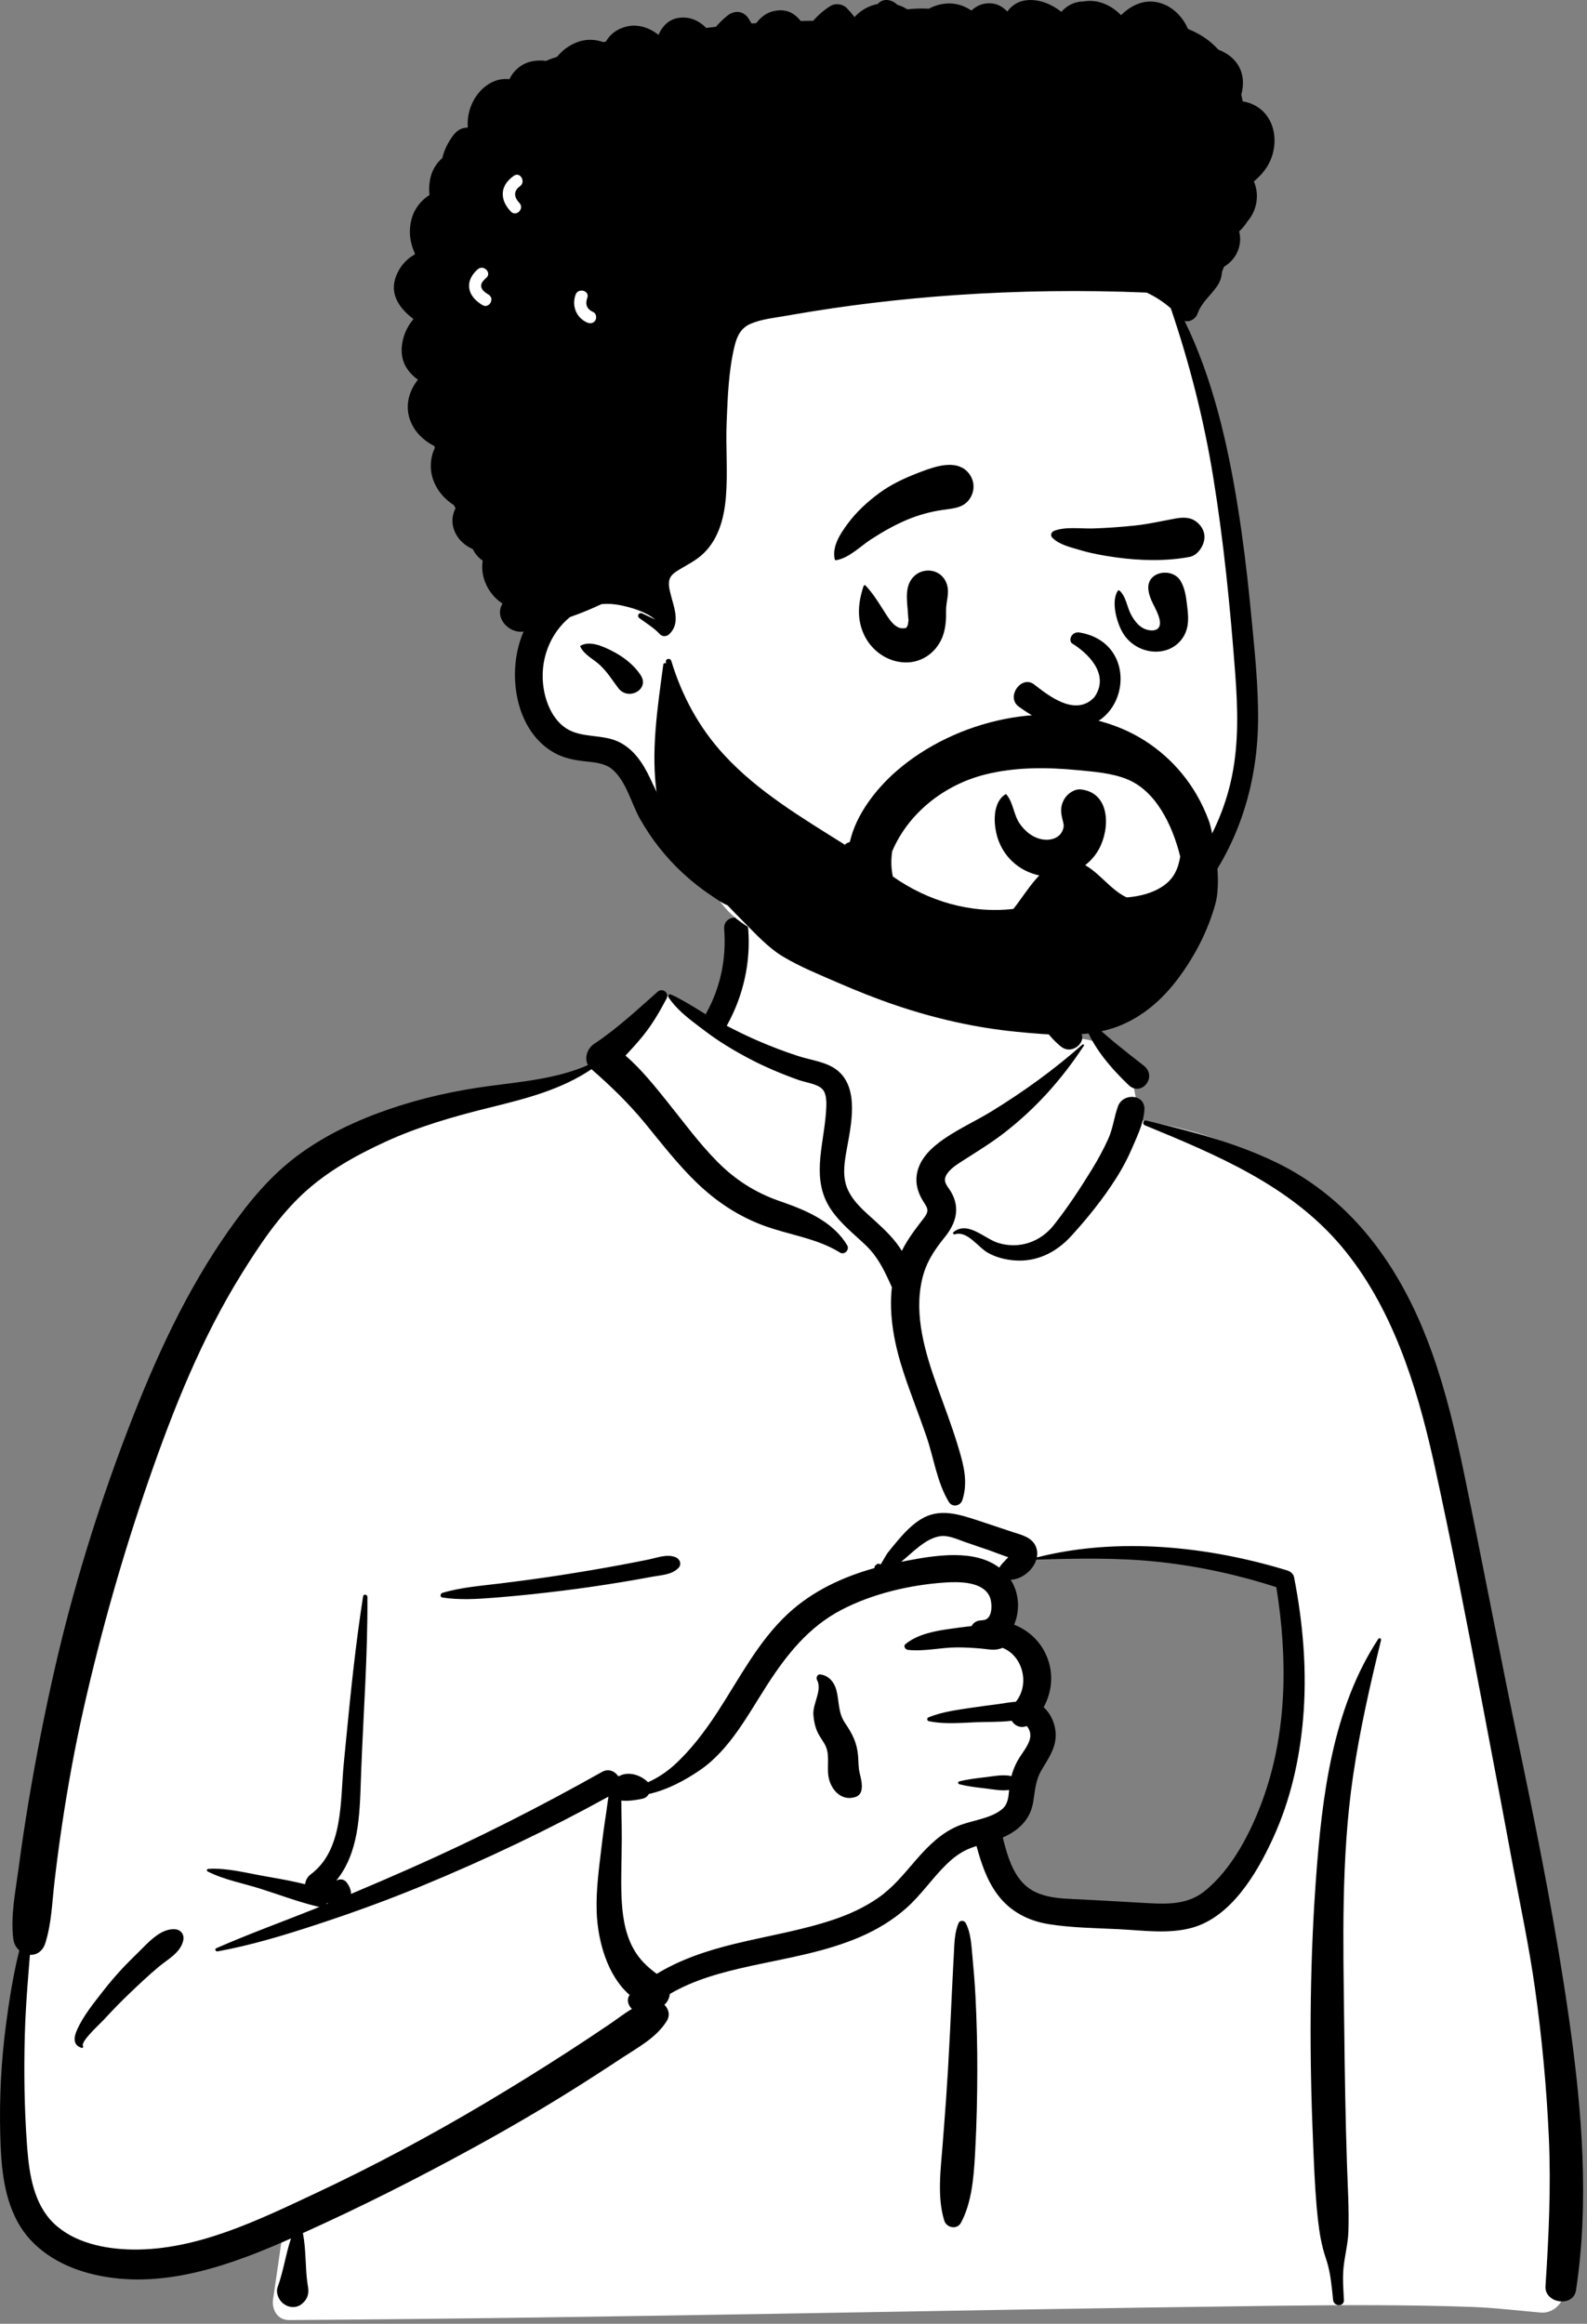 <svg width="166" height="243" viewBox="0 0 166 243" fill="none" xmlns="http://www.w3.org/2000/svg">
<rect x="0" y="0" width="166" height="243" fill="#808080" stroke="none"/>
<path fill-rule="evenodd" clip-rule="evenodd" d="M78.213 95.144C83.428 91.171 96.521 89.385 102.087 93.21C107.585 97.051 108.184 103.263 110.746 108.978C113.163 107.837 117.155 109.47 117.855 111.714C118.724 112.772 118.763 115.746 119.363 117.168C145.442 121.321 149.401 141.661 152.54 164.753C156.693 188.185 166.12 211.566 162.028 235.678C162.561 236.45 162.981 237.2 163.37 238.091C164.302 239.677 163.102 241.921 161.223 241.834C158.791 241.621 156.383 241.329 153.94 241.238C147.167 241.003 140.387 241.031 133.612 241.117L132.688 241.129C98.54 241.554 64.394 242.392 30.245 242.614C29.006 242.616 28.399 241.505 28.565 240.408C28.898 238.201 29.207 235.992 29.529 233.783C21.452 235.918 12.866 236.455 4.811 234.008C4.248 233.434 6.124 233.745 6.422 233.658C-0.991 228.59 1.223 217.916 1.879 210.227C5.962 183.882 7.402 154.733 23.177 132.253C30.002 123.078 40.007 115.815 51.504 114.18L51.823 114.137C55.184 113.688 58.931 113.544 61.87 111.714C65.176 109.074 66.585 104.196 70.063 104.15C71.211 104.135 72.773 105.589 74.454 106.575C74.58 104.405 75.749 102.573 76.007 100.89L76.028 100.746C76.298 98.784 75.929 97.018 78.213 95.144ZM134.26 165.449C126.931 160.355 107.998 162.915 107.565 163.2C106.611 163.828 106.2 163.883 105.684 164.699C105.174 164.766 104.665 164.836 104.156 164.909C103.136 165.242 103.892 166.498 105.071 166.05C104.362 169.109 106.448 171.285 107.279 174.309C107.549 175.291 107.289 177.057 107.279 178.06C107.36 179.34 108.774 180.851 108.538 182.134C107.7 186.697 103.154 191.148 105.071 195.573C106.34 198.072 110.159 199.347 112.698 200.196C117.959 202.216 127.124 200.12 130.181 195.573C131.811 193.148 133.7 187.03 134.672 185.132L134.887 182.122C135.419 174.638 135.891 166.583 134.26 165.449Z" fill="white"/>
<path fill-rule="evenodd" clip-rule="evenodd" d="M68.785 103.709C69.291 103.261 70.04 103.824 69.719 104.43C68.996 105.791 68.255 107.08 67.285 108.283C66.697 109.013 66.067 109.702 65.429 110.385C67.067 111.802 68.472 113.562 69.799 115.211C71.495 117.321 73.099 119.52 75.003 121.45C76.881 123.354 78.957 124.685 81.468 125.572L81.975 125.748C84.497 126.634 87.192 127.83 88.614 130.219C88.894 130.69 88.33 131.272 87.856 130.978C85.385 129.448 82.483 129.14 79.794 128.129C77.196 127.153 74.932 125.649 72.931 123.731C70.934 121.816 69.257 119.637 67.507 117.504C65.777 115.395 63.915 113.593 61.869 111.809C58.711 113.934 55.107 114.859 51.442 115.767L51.042 115.866C47.373 116.775 43.723 117.83 40.281 119.413C37.246 120.808 34.261 122.474 31.788 124.744C29.164 127.154 27.121 130.231 25.252 133.24C21.07 139.973 18.13 147.349 15.542 154.815C12.85 162.58 10.598 170.501 8.78 178.516C7.856 182.593 7.105 186.699 6.488 190.834C6.191 192.825 5.927 194.821 5.695 196.821C5.448 198.956 5.391 201.154 4.736 203.207C4.455 204.087 3.792 204.452 3.129 204.421L2.994 206.108C2.815 208.356 2.649 210.605 2.592 212.867C2.499 216.629 2.541 220.38 2.812 224.133L2.85 224.645C3.063 227.385 3.538 230.463 5.597 232.469C7.729 234.546 11.009 235.2 13.883 235.237C20.578 235.324 27.022 232.16 32.946 229.384C39.047 226.525 44.981 223.352 50.773 219.91C53.723 218.157 56.641 216.346 59.521 214.482C60.935 213.567 62.338 212.637 63.731 211.692C64.529 211.15 65.286 210.556 66.098 210.076C65.7 209.705 65.522 209.122 65.856 208.613C63.507 206.574 62.53 202.936 62.416 199.991C62.323 197.615 62.673 195.245 62.949 192.891C63.088 191.703 63.26 190.518 63.439 189.336C63.509 188.87 63.563 188.37 63.645 187.877C57.305 191.363 50.786 194.467 44.095 197.225C40.666 198.639 37.192 199.91 33.67 201.075L32.956 201.31C29.62 202.402 26.203 203.435 22.754 204.059C22.569 204.093 22.419 203.82 22.616 203.733C25.978 202.25 29.456 200.998 32.868 199.631L33.429 199.403C33.364 199.399 33.298 199.39 33.228 199.374C31.227 198.891 29.241 198.146 27.279 197.519C25.457 196.937 23.411 196.572 21.708 195.693C21.577 195.626 21.65 195.444 21.778 195.435C23.692 195.302 25.769 195.86 27.645 196.188L28.35 196.312C29.531 196.52 30.738 196.744 31.913 197.036C31.955 196.642 32.175 196.247 32.488 196.015C35.931 193.464 35.582 188.312 35.95 184.513L36.223 181.693C36.703 176.757 37.211 171.821 37.983 166.922C38.025 166.66 38.429 166.735 38.431 166.983C38.471 173.056 38.012 179.101 37.783 185.164L37.747 186.159C37.62 189.901 37.52 193.786 35.165 196.665C35.494 196.472 35.94 196.472 36.206 196.79C36.534 197.18 36.724 197.618 36.718 198.048C38.846 197.156 40.965 196.24 43.074 195.305C49.855 192.3 56.493 188.937 62.955 185.299C63.651 184.907 64.312 185.215 64.656 185.731L64.705 185.724C64.713 185.723 64.722 185.722 64.731 185.722L64.78 185.72C64.782 185.72 64.784 185.72 64.785 185.72C65.695 185.22 66.934 185.576 67.715 186.305C67.738 186.327 67.758 186.351 67.778 186.374C68.766 185.93 69.689 185.331 70.527 184.572C72.24 183.018 73.692 181.097 74.958 179.17C77.288 175.621 79.268 171.675 82.416 168.754C84.974 166.381 88.145 164.903 91.472 163.976C91.458 163.878 91.495 163.775 91.562 163.706C91.733 163.531 91.855 163.47 92.076 163.576C92.093 163.585 92.104 163.597 92.111 163.61L92.436 163.055C92.613 162.754 92.795 162.45 92.858 162.371C93.236 161.895 93.624 161.423 94.019 160.961C94.688 160.178 95.45 159.406 96.333 158.863C98.266 157.675 100.299 158.347 102.286 158.996C103.487 159.389 104.684 159.794 105.882 160.193L106.006 160.233C106.9 160.52 107.946 160.771 108.346 161.719C108.504 162.094 108.528 162.483 108.455 162.86C116.944 160.701 126.373 161.693 134.658 164.228C134.976 164.325 135.293 164.587 135.36 164.931C136.31 169.8 136.732 174.794 136.303 179.747C135.932 184.022 134.985 188.212 133.201 192.126L133.1 192.347C131.423 195.974 128.765 200.446 124.706 201.583C122.255 202.269 119.544 201.864 117.044 201.739C114.615 201.616 112.132 201.599 109.725 201.216C107.582 200.876 105.704 199.915 104.38 198.172C103.238 196.668 102.636 194.85 102.143 193.042C101.917 193.114 101.693 193.19 101.473 193.277C100.542 193.641 99.753 194.228 99.039 194.919C97.533 196.378 96.365 198.15 94.789 199.542C93.363 200.803 91.737 201.783 89.994 202.537C86.381 204.098 82.505 204.723 78.683 205.55L78.416 205.608C75.54 206.24 72.603 207.015 70.063 208.514C70.014 208.955 69.813 209.37 69.491 209.642C69.939 210.063 70.129 210.729 69.735 211.354C68.635 213.1 66.742 214.093 65.042 215.209L64.931 215.282C63.259 216.391 61.572 217.478 59.871 218.543C56.414 220.709 52.884 222.755 49.304 224.711C43.547 227.858 37.666 230.826 31.679 233.518C32.038 235.286 31.907 237.11 32.177 238.891L32.219 239.145C32.334 239.805 32.178 240.358 31.723 240.79L31.675 240.834L31.676 240.828L31.633 240.867L31.619 240.879L31.624 240.876C31.571 240.924 31.517 240.968 31.462 241.007L31.392 241.052C30.953 241.318 30.389 241.315 29.941 241.08L29.889 241.052L29.803 241.003C29.21 240.661 28.802 239.816 29.047 239.145C29.652 237.495 29.88 235.733 30.439 234.072L29.996 234.27L29.412 234.525C23.1 237.255 16.088 239.555 9.211 237.693C6.172 236.87 3.331 235.13 1.811 232.294C0.315 229.503 0.103 226.262 0.024 223.157C-0.074 219.325 0.131 215.434 0.636 211.635C0.975 209.085 1.385 206.487 2.018 203.963C1.693 203.676 1.453 203.264 1.39 202.754C1.092 200.343 1.614 197.837 1.934 195.439C2.247 193.098 2.592 190.761 2.982 188.432C3.77 183.727 4.686 179.033 5.753 174.384C7.65 166.109 10.156 157.982 13.173 150.048L13.437 149.357C16.225 142.106 19.453 135.01 23.947 128.639C26.097 125.592 28.37 122.829 31.408 120.632C34.254 118.575 37.465 117.093 40.778 115.961C44.095 114.827 47.504 114.068 50.973 113.596C54.496 113.116 58.215 112.822 61.502 111.376C61.086 110.63 61.443 109.624 62.143 109.161C64.497 107.605 66.675 105.58 68.785 103.709ZM144.167 171.388C144.266 171.238 144.5 171.333 144.457 171.51C143.311 176.204 142.236 180.908 141.534 185.691C140.267 194.325 140.5 203.071 140.604 211.769L140.609 212.218C140.662 216.903 140.736 221.588 140.891 226.271C140.969 228.638 141.124 231.028 141.04 233.396C140.994 234.68 140.651 235.895 140.53 237.165C140.424 238.274 140.519 239.401 140.572 240.513C140.607 241.252 139.517 241.22 139.443 240.513L139.348 239.598C139.225 238.44 139.073 237.289 138.693 236.181C138.237 234.848 138.018 233.539 137.86 232.139C137.618 229.994 137.51 227.828 137.416 225.668L137.352 224.175C136.962 215.149 136.975 206.081 137.608 197.065L137.654 196.421C138.28 187.899 139.367 178.69 144.167 171.388ZM119.754 117.674C119.455 117.551 119.56 117.099 119.891 117.178L120.493 117.321C124.908 118.379 129.242 119.525 133.362 121.493C137.485 123.463 140.976 126.403 143.749 130.018C149.141 137.046 151.381 145.586 153.15 154.119C155.115 163.6 156.905 173.116 158.888 182.595L159.256 184.36C161.091 193.189 162.823 202.022 164.099 210.954L164.191 211.602C165.478 220.788 166.252 230.291 164.848 239.501C164.57 241.323 161.539 240.869 161.658 239.069C162 233.865 162.245 228.688 162.008 223.472C161.771 218.256 161.282 213.062 160.553 207.891C159.939 203.539 159.025 199.241 158.215 194.924L158.088 194.242C157.411 190.57 156.712 186.902 156.015 183.234L154.973 177.741C153.412 169.517 151.819 161.285 150.021 153.113L149.914 152.632C148.153 144.769 145.558 136.533 140.277 130.289C134.919 123.953 127.247 120.761 119.754 117.674ZM100.282 201.073C100.411 200.785 100.862 200.817 101 201.073C101.543 202.075 101.604 203.354 101.706 204.486L101.717 204.602C101.848 205.983 101.963 207.368 102.034 208.754C102.168 211.383 102.232 214.008 102.224 216.641C102.216 219.338 102.161 222.033 102.016 224.726L101.977 225.448C101.844 227.789 101.621 230.4 100.51 232.446C100.105 233.191 99.006 232.972 98.772 232.219C98.005 229.756 98.399 226.835 98.596 224.312L98.748 222.343C98.9 220.374 99.044 218.405 99.158 216.433C99.315 213.736 99.444 211.037 99.569 208.339C99.609 207.462 99.653 206.586 99.699 205.709L99.77 204.395C99.831 203.295 99.826 202.089 100.282 201.073ZM14.054 204.564L14.393 204.236C15.435 203.216 16.752 201.644 18.293 201.742C18.907 201.781 19.299 202.291 19.171 202.895C18.899 204.188 17.581 204.859 16.632 205.648C15.593 206.512 14.613 207.436 13.636 208.369C12.768 209.196 11.934 210.046 11.12 210.923L10.815 211.254C10.524 211.572 8.445 213.453 8.67 213.941L8.682 213.962C8.745 214.056 8.641 214.184 8.537 214.152C7.639 213.868 7.695 213.098 8.035 212.319C8.687 210.821 9.828 209.435 10.825 208.156C11.82 206.879 12.896 205.691 14.054 204.564ZM103.534 166.996C102.84 165.355 100.284 165.389 98.832 165.487C95.177 165.735 91.223 166.66 87.971 168.369C84.599 170.14 82.328 172.979 80.296 176.118L80.201 176.266C78.22 179.346 76.313 182.992 73.211 185.109C71.632 186.188 69.787 187.173 67.871 187.6C67.739 187.832 67.526 188.015 67.246 188.081L67.116 188.111C66.57 188.232 65.722 188.365 64.99 188.285C64.995 188.644 64.991 189 65 189.339C65.026 190.312 65.037 191.29 65.037 192.264C65.037 194.304 64.927 196.349 65.013 198.389C65.088 200.194 65.343 202.08 66.209 203.693C66.844 204.877 67.683 205.66 68.695 206.408C71.185 204.89 74.001 203.964 76.858 203.268C80.314 202.427 83.853 201.866 87.23 200.725C88.856 200.175 90.418 199.457 91.834 198.48C93.337 197.444 94.485 196.041 95.666 194.669L95.85 194.456C97.055 193.073 98.371 191.75 100.074 191C101.541 190.355 103.474 190.24 104.757 189.24C105.427 188.717 105.483 187.959 105.554 187.182C104.733 187.299 103.863 187.111 103.044 187.015L102.62 186.965C101.846 186.873 101.09 186.772 100.328 186.575C100.186 186.538 100.186 186.325 100.328 186.288C101.228 186.056 102.121 185.957 103.044 185.848L103.261 185.821C104.097 185.712 104.975 185.546 105.794 185.73C105.941 185.171 106.154 184.636 106.452 184.101C106.87 183.349 107.661 182.497 107.768 181.619C107.8 181.356 107.739 181.047 107.615 180.815L107.572 180.736C107.52 180.643 107.459 180.549 107.369 180.491C107.359 180.503 107.338 180.516 107.292 180.53C106.661 180.729 106.111 180.42 105.819 179.944C104.58 180.098 103.227 180.046 102.065 180.098L100.889 180.155C99.633 180.212 98.321 180.237 97.141 179.984C96.976 179.948 96.926 179.674 97.091 179.603C98.542 178.983 100.302 178.785 101.855 178.546C102.722 178.413 103.596 178.311 104.466 178.194C105.045 178.116 105.66 177.987 106.26 177.956C107.765 176.082 106.954 173.125 104.86 172.318C104.097 172.654 103.411 172.459 102.578 172.387C101.746 172.316 100.912 172.267 100.076 172.271C98.402 172.278 96.629 172.719 94.971 172.529C94.701 172.498 94.451 172.139 94.719 171.92C95.988 170.884 97.806 170.547 99.417 170.326L99.751 170.281C100.291 170.21 100.947 170.107 101.628 170.045C101.783 169.745 102.059 169.518 102.474 169.461C102.597 169.444 102.721 169.434 102.845 169.424L102.843 169.412C103.856 169.363 103.812 167.652 103.534 166.996ZM34.224 199C34.206 199.027 34.186 199.054 34.166 199.079L34.133 199.116L34.3 199.048L34.224 199ZM121.201 163.329C116.939 162.871 112.672 162.968 108.398 163.091C108.056 164.209 106.866 165.162 105.714 165.198C106.617 166.573 106.71 168.434 106.077 169.892C107.421 170.427 108.579 171.389 109.282 172.759C110.257 174.657 110.129 176.77 109.166 178.524C109.988 179.269 110.474 180.479 110.425 181.619C110.371 182.89 109.613 183.976 108.984 185.028C108.304 186.167 108.281 187.169 108.072 188.444C107.766 190.31 106.509 191.441 104.89 192.148L104.976 192.487C105.393 194.111 105.913 195.826 107.105 197.014C108.639 198.543 111.019 198.529 113.046 198.625L113.144 198.63C115 198.723 116.856 198.832 118.711 198.937L120.103 199.015C122.239 199.132 124.291 199.146 126.035 197.734C128.882 195.427 130.834 191.611 132.069 188.232C134.663 181.14 134.694 173.357 133.503 165.97C129.511 164.683 125.369 163.777 121.201 163.329ZM85.763 175.095L85.794 175.098C86.672 175.198 87.274 175.909 87.489 176.752C87.801 177.977 87.648 179.085 88.398 180.191C89.17 181.329 89.644 182.239 89.757 183.645C89.803 184.223 89.782 184.8 89.91 185.366L90.004 185.762C90.103 186.185 90.184 186.592 90.134 187.046C90.089 187.46 89.888 187.783 89.473 187.916C88.12 188.348 87.075 187.351 86.726 186.09C86.424 185.001 86.827 183.703 86.401 182.68C86.165 182.113 85.73 181.638 85.484 181.068C85.241 180.502 85.118 179.911 85.079 179.296C85.005 178.132 86.034 176.735 85.46 175.681C85.338 175.456 85.476 175.089 85.763 175.095ZM67.794 163.091C68.71 162.905 69.749 162.478 70.653 162.833C71.117 163.015 71.347 163.582 70.954 163.976C70.273 164.659 69.283 164.697 68.366 164.858L68.285 164.872C67.2 165.073 66.113 165.263 65.025 165.444C62.978 165.783 60.925 166.083 58.866 166.338C56.751 166.6 54.63 166.833 52.505 167.008L51.683 167.076C49.889 167.219 48.022 167.328 46.261 167.053C46.006 167.013 46.047 166.64 46.261 166.575C48.19 165.991 50.306 165.834 52.3 165.587C54.42 165.324 56.536 165.046 58.647 164.717C60.754 164.387 62.859 164.034 64.956 163.643C65.903 163.467 66.85 163.283 67.794 163.091ZM100.848 161.216C100.044 160.931 99.16 160.51 98.289 160.651C96.787 160.894 95.45 162.358 94.26 163.322L94.858 163.206C97.912 162.619 101.958 161.986 104.522 163.929C104.529 163.918 104.534 163.907 104.541 163.896C104.748 163.581 104.988 163.336 105.25 163.067C105.275 163.043 105.299 163.019 105.323 162.994L105.464 162.843L105.141 162.732C104.449 162.487 103.629 162.171 103.5 162.125L103.491 162.122C102.609 161.823 101.726 161.527 100.848 161.216ZM75.749 97.161C75.623 95.544 78.14 95.557 78.264 97.161C78.536 100.663 77.748 104.132 76.053 107.202C76.04 107.225 76.026 107.245 76.013 107.266C77.074 107.818 78.147 108.348 79.243 108.821C80.646 109.427 82.075 109.978 83.529 110.446C84.845 110.87 86.466 111.037 87.572 111.918C89.905 113.777 89.029 117.633 88.58 120.132L88.51 120.527C88.286 121.813 88.125 123.133 88.667 124.368C89.246 125.686 90.416 126.664 91.461 127.608L91.672 127.799C92.597 128.642 93.654 129.667 94.332 130.81C94.952 129.528 95.796 128.481 96.689 127.303C97.326 126.462 96.873 126.184 96.415 125.363C95.975 124.572 95.76 123.729 95.897 122.826C96.151 121.16 97.483 119.956 98.808 119.052C100.373 117.985 102.119 117.194 103.737 116.201C107.061 114.16 110.298 111.827 113.215 109.236C113.295 109.165 113.435 109.259 113.37 109.356C111.066 112.862 108.365 115.891 105.045 118.463C103.699 119.505 102.284 120.37 100.861 121.279L100.451 121.542C99.88 121.912 99.167 122.407 98.908 123.038C98.648 123.672 99.203 124.151 99.501 124.677C100.449 126.345 99.992 127.902 98.868 129.317L98.816 129.382C97.699 130.759 96.853 132.039 96.448 133.798C95.578 137.576 96.79 141.512 98.058 145.059L98.108 145.199C98.794 147.111 99.523 149.009 100.119 150.951L100.283 151.488C100.823 153.276 101.265 155.038 100.659 156.876C100.453 157.501 99.601 157.648 99.247 157.06C97.999 154.986 97.688 152.49 96.905 150.21C96.143 147.987 95.267 145.805 94.53 143.573C93.582 140.7 92.947 137.607 93.291 134.593C93.281 134.575 93.27 134.559 93.261 134.54L93.02 134.012C92.362 132.581 91.726 131.331 90.528 130.191C89.279 129.001 87.923 127.948 86.941 126.508C84.806 123.38 86.126 119.9 86.384 116.479L86.413 116.06C86.46 115.35 86.486 114.385 86.022 113.893C85.501 113.34 84.277 113.199 83.585 112.954C81.797 112.321 80.034 111.583 78.355 110.697C76.757 109.853 75.209 108.922 73.768 107.83L73.038 107.281C71.885 106.411 70.69 105.461 69.917 104.276C69.828 104.14 69.98 103.92 70.141 103.985C71.431 104.509 72.609 105.342 73.815 106.066C73.834 106.022 73.856 105.977 73.881 105.932C75.374 103.23 75.987 100.235 75.749 97.161ZM116.943 115.679C117.456 114.269 119.798 114.378 119.705 116.053C119.633 117.339 119.087 118.501 118.588 119.669L118.534 119.794C118.019 121.011 117.424 122.154 116.711 123.27C115.35 125.402 113.756 127.381 112.053 129.249C110.509 130.942 108.482 131.978 106.147 131.806C105.163 131.733 104.17 131.483 103.308 130.991C102.284 130.407 101.172 128.653 99.865 129.078C99.739 129.119 99.621 128.934 99.73 128.846C101.238 127.631 102.95 129.515 104.394 129.969C106.57 130.652 108.803 129.896 110.204 128.137C111.666 126.3 113.012 124.242 114.24 122.242C114.865 121.226 115.434 120.172 115.926 119.085C116.422 117.989 116.535 116.797 116.943 115.679ZM113.435 107.004C113.372 106.81 113.614 106.625 113.784 106.736C114.776 107.381 115.634 108.234 116.549 108.982C117.563 109.811 118.584 110.623 119.622 111.423C121.134 112.59 119.38 114.737 118.049 113.463C116.227 111.72 114.232 109.441 113.435 107.004ZM107.994 100.182C108.397 98.629 110.778 99.269 110.431 100.804L110.42 100.851C109.762 103.387 110.698 105.968 112.697 107.612L112.77 107.672C114.035 108.684 112.243 110.453 110.992 109.451C108.259 107.263 107.122 103.546 107.994 100.182Z" fill="black"/>
<path fill-rule="evenodd" clip-rule="evenodd" d="M128.677 50.737C127.893 44.477 125.43 37.83 122.839 31.993C117.014 19.653 103.677 17.954 91.721 15.41C79.923 13.692 67.43 12.14 55.81 15.569C49.277 17.17 46.725 24.953 47.757 31.095C48.345 34.922 50.086 38.544 51.571 42.092C54.523 49.376 56.396 57.175 56.399 65.061C56.196 70.215 55.469 76.098 61.39 78.281C67.023 81.084 67.499 88.681 74.554 92.992C77.406 98.772 85.177 99.281 90.769 100.622C94.304 101.299 97.879 101.797 101.463 102.118C111.842 103.449 120.144 100.44 125.577 91.191C129.213 85.562 131.92 79.063 131.252 72.241C130.585 65.057 129.476 57.911 128.677 50.737Z" fill="white"/>
<path fill-rule="evenodd" clip-rule="evenodd" d="M91.811 0.414C92.403 -0.258 93.316 -0.027 93.87 0.504C94.23 0.61 94.58 0.768 94.91 0.977C95.656 0.882 96.438 0.882 97.169 0.909C97.346 0.809 97.537 0.72 97.744 0.644C99.222 0.103 100.532 0.378 101.612 1.102C102.133 0.61 102.789 0.301 103.628 0.348C104.377 0.389 104.911 0.742 105.368 1.206C105.824 0.548 106.562 0.079 107.48 0.014C108.764 -0.078 109.998 0.437 111.021 1.235C111.617 0.551 112.43 0.158 113.335 0.154C113.931 0.046 114.56 0.088 115.128 0.26C115.953 0.509 116.677 0.976 117.254 1.582C118.166 0.708 119.283 0.079 120.571 0.171C122.238 0.291 123.62 1.517 124.262 3.026C125.39 3.478 126.432 4.123 127.302 5.043C127.349 5.091 127.393 5.142 127.439 5.193C127.908 5.366 128.35 5.611 128.739 5.934C129.97 6.959 130.245 8.443 129.837 9.897C129.894 10.13 129.943 10.366 129.987 10.603C131.141 10.778 132.189 11.444 132.784 12.529C133.6 14.017 133.439 15.978 132.556 17.398C132.177 18.009 131.695 18.524 131.153 18.974C131.765 20.365 131.472 22.024 130.485 23.149C130.245 23.537 129.949 23.887 129.617 24.204C129.984 25.642 129.332 27.125 128.031 27.893L127.919 28.172C127.9 28.218 127.881 28.264 127.862 28.31C127.848 28.369 127.83 28.427 127.812 28.484C127.781 28.994 127.613 29.495 127.28 29.967C126.597 30.934 125.751 31.564 125.303 32.693L125.258 32.811C125.065 33.345 124.442 33.722 123.911 33.557C126.858 39.611 128.403 46.346 129.463 52.947C129.992 56.24 130.4 59.544 130.731 62.862L131.056 66.165C131.341 69.101 131.595 72.047 131.597 74.993C131.601 81.657 129.696 88.067 125.606 93.37C121.737 98.383 116.263 102.016 110.08 103.447C103.695 104.922 96.206 104.341 90.48 100.964C88.792 99.971 90.271 97.582 91.989 98.381C95.24 99.894 98.544 101.019 102.149 101.27C105.662 101.517 109.184 101.078 112.515 99.928C118.027 98.024 122.718 94.036 125.732 89.069C127.218 86.621 128.293 83.965 128.865 81.158C129.578 77.66 129.471 74.043 129.209 70.5L129.191 70.259C128.673 63.432 127.991 56.563 126.888 49.804C125.913 43.828 124.414 37.972 122.468 32.246C121.706 31.575 120.853 31.019 119.941 30.597C113.259 30.318 106.565 30.4 99.892 30.861C94.201 31.257 88.537 31.927 82.917 32.903L82.315 33.008C81.07 33.23 79.689 33.357 78.516 33.858C77.51 34.289 77.103 35.118 76.849 36.136C76.211 38.712 76.114 41.532 76.006 44.174C75.901 46.757 76.139 49.361 75.932 51.935C75.757 54.088 75.206 56.293 73.611 57.85C72.776 58.666 71.749 59.112 70.786 59.731C70.163 60.131 69.898 60.543 69.979 61.283C70.152 62.902 71.456 64.941 69.992 66.328C69.734 66.571 69.288 66.602 69.034 66.328C68.43 65.671 67.596 65.169 66.879 64.639C66.579 64.419 66.829 63.992 67.169 64.144C67.617 64.345 68.073 64.582 68.54 64.789C67.509 63.94 66.043 63.523 64.822 63.276C64.207 63.153 63.56 63.117 62.92 63.174C62.447 63.4 61.963 63.61 61.48 63.815C60.865 64.073 60.244 64.307 59.618 64.529C57.449 66.298 56.413 69.175 56.865 71.988C57.113 73.541 57.829 75.23 59.179 76.136C60.778 77.21 62.92 76.749 64.648 77.546C66.267 78.292 67.251 79.799 67.989 81.359L68.296 82.008C68.98 83.446 69.684 84.846 70.619 86.154C71.701 87.67 73.025 89.031 74.47 90.2C75.171 90.766 75.919 91.274 76.691 91.738L76.902 91.863C77.684 92.322 78.244 92.759 78.296 93.729C78.313 94.067 78.1 94.376 77.825 94.551C76.642 95.302 75.465 94.363 74.481 93.708C73.418 93.002 72.402 92.208 71.462 91.341C69.675 89.697 68.128 87.744 66.939 85.624C66.032 84.009 65.517 81.737 64.084 80.486C63.21 79.723 61.974 79.717 60.882 79.577C59.865 79.446 58.904 79.235 58 78.734C54.322 76.69 53.282 71.743 54.155 67.919C54.303 67.274 54.51 66.647 54.765 66.042C53.396 66.27 51.858 64.855 52.414 63.426C52.456 63.318 52.505 63.217 52.551 63.113C51.649 62.519 50.937 61.619 50.599 60.441C50.426 59.833 50.401 59.218 50.492 58.624C50.054 58.33 49.693 57.926 49.461 57.43C48.734 57.094 48.089 56.591 47.705 55.872C47.172 54.881 47.24 53.968 47.646 53.146C47.589 53.042 47.534 52.937 47.481 52.829C45.992 51.884 44.952 50.257 45.07 48.452C45.108 47.853 45.256 47.315 45.484 46.829C45.465 46.767 45.446 46.704 45.429 46.642C44.183 46.008 43.152 44.967 42.784 43.576C42.417 42.177 42.85 40.782 43.716 39.708C42.449 38.78 41.686 37.485 42.148 35.525C42.337 34.729 42.715 34.004 43.226 33.393C43.224 33.374 43.22 33.355 43.215 33.336L43.097 33.244C41.532 32.008 40.632 30.434 41.593 28.498C42.024 27.627 42.639 27.021 43.361 26.621L43.397 26.507C42.88 25.398 42.704 24.165 43.061 22.87C43.353 21.803 44.044 20.953 44.927 20.389C44.867 19.911 44.876 19.402 44.971 18.85C45.13 17.918 45.592 17.104 46.268 16.527C46.294 16.404 46.325 16.284 46.361 16.164C46.589 15.426 47.016 14.625 47.511 14.031C47.918 13.539 48.375 13.359 48.932 13.34C48.898 12.886 48.922 12.425 49.015 11.958C49.3 10.517 50.217 9.162 51.575 8.547C52.133 8.295 52.72 8.221 53.287 8.282C53.768 7.268 54.708 6.533 55.864 6.374C56.314 6.311 56.732 6.315 57.117 6.372C57.334 6.27 57.56 6.18 57.797 6.097C57.953 6.042 58.112 5.991 58.27 5.941C58.805 5.277 59.508 4.746 60.33 4.428C61.279 4.058 62.244 4.095 63.1 4.406L63.373 4.349C63.799 3.609 64.48 3.037 65.525 2.777C66.713 2.483 67.932 2.893 68.865 3.639C68.87 3.639 68.874 3.639 68.88 3.637C69.368 2.544 70.203 1.783 71.603 1.836C72.476 1.87 73.264 2.303 73.873 2.921C74.21 2.878 74.549 2.84 74.889 2.802C75.248 2.381 75.647 1.989 76.089 1.636C76.811 1.056 77.751 1.103 78.284 1.919C78.4 2.096 78.508 2.276 78.615 2.455L79.103 2.422C79.678 1.646 80.462 1.122 81.535 1.08C82.52 1.039 83.221 1.521 83.756 2.195C84.191 2.185 84.628 2.177 85.065 2.17C85.575 1.58 86.175 1.06 86.859 0.629C87.383 0.3 88.156 0.412 88.581 0.851C88.868 1.15 89.135 1.462 89.383 1.785C90.023 1.067 90.887 0.595 91.811 0.414ZM60.717 67.528C61.703 66.966 63.03 67.575 63.985 68.052C65.149 68.633 66.305 69.511 67.017 70.61C67.987 72.106 65.707 73.315 64.687 71.973C64.059 71.147 63.558 70.314 62.798 69.591C62.103 68.927 61.095 68.484 60.696 67.609C60.681 67.579 60.685 67.545 60.717 67.528ZM61.41 31.207L61.428 31.155C61.709 30.387 60.484 30.056 60.206 30.817C59.785 31.971 60.271 33.226 61.41 33.725C61.726 33.863 62.087 33.815 62.277 33.497C62.437 33.23 62.363 32.767 62.05 32.63C61.409 32.349 61.194 31.854 61.41 31.207ZM50.861 29.06C51.474 28.519 50.575 27.625 49.965 28.164C49.395 28.666 48.973 29.349 49.083 30.134C49.195 30.934 49.798 31.499 50.458 31.899C51.158 32.322 51.796 31.226 51.098 30.804L51.019 30.756C50.727 30.574 50.384 30.323 50.334 29.965C50.282 29.585 50.603 29.288 50.861 29.06ZM54.34 19.513L54.383 19.481C55.042 19.011 54.409 17.911 53.743 18.386C53.133 18.822 52.643 19.389 52.592 20.17C52.542 20.929 52.928 21.587 53.433 22.121C53.995 22.715 54.89 21.818 54.329 21.225C53.783 20.647 53.676 20.017 54.34 19.513Z" fill="black"/>
<path fill-rule="evenodd" clip-rule="evenodd" d="M111.326 83.558C111.65 82.995 112.396 82.473 113.079 82.553C116.138 82.912 116.133 86.622 114.952 88.788C113.904 90.708 111.737 91.835 109.568 91.671C107.289 91.498 105.347 90.157 104.492 88.025C103.927 86.614 103.666 84.009 105.17 83.061C105.197 83.044 105.244 83.048 105.266 83.074C105.987 83.913 106.015 85.172 106.646 86.106C107.233 86.975 108.145 87.692 109.213 87.803C110.011 87.885 110.818 87.598 111.13 86.881C111.299 86.494 111.279 86.283 111.216 86.016L111.158 85.785C110.958 84.973 110.869 84.355 111.326 83.558ZM112.144 67.288C113.739 68.258 116.17 70.52 114.454 72.925C112.434 75.046 109.525 72.614 108.092 71.515C106.763 70.662 105.269 72.854 106.503 73.849C116.86 81.52 121.063 67.541 112.951 66.147C112.058 65.993 111.726 66.988 112.144 67.288ZM95.297 60.636C96.276 59.166 98.511 59.382 99.051 61.126C99.343 62.071 98.939 62.92 98.96 63.864C98.978 64.661 98.925 65.549 98.681 66.321C98.124 68.081 96.542 69.324 94.67 69.272C92.804 69.221 91.161 68.04 90.379 66.376C89.595 64.705 89.761 62.977 90.334 61.278C90.361 61.197 90.468 61.157 90.532 61.226C91.209 61.945 91.704 62.705 92.217 63.511L92.743 64.336C93.144 64.958 93.727 65.752 94.477 65.703L94.59 65.692C94.798 65.674 94.766 65.715 94.927 65.431C95.001 65.299 94.987 65.055 95.023 64.9L95.036 64.848L95.029 64.819C95.013 64.744 94.998 64.603 94.985 64.357L94.982 64.303C94.928 63.154 94.603 61.677 95.297 60.636ZM120.119 61.614C119.943 59.734 122.585 59.317 123.463 60.708C123.921 61.433 124.055 62.344 124.156 63.208L124.203 63.617C124.307 64.504 124.349 65.426 123.964 66.253C123.358 67.556 122.04 68.244 120.619 68.135C119.261 68.031 118.023 67.244 117.37 66.048C116.788 64.982 116.209 62.9 116.916 61.787C116.959 61.72 117.044 61.711 117.103 61.763C117.771 62.356 117.88 63.439 118.277 64.212C118.687 65.009 119.308 65.786 120.25 65.907C121.15 66.023 121.495 65.53 121.265 64.671C120.968 63.562 120.231 62.808 120.119 61.614ZM96.01 49.46L96.442 49.295C97.922 48.735 99.955 48.089 101.158 49.293C101.9 50.035 102.042 51.129 101.512 52.035C100.87 53.133 99.718 53.16 98.606 53.321C97.341 53.505 96.055 53.855 94.877 54.353C93.551 54.915 92.32 55.615 91.114 56.396C89.967 57.139 88.825 58.353 87.453 58.582C87.397 58.592 87.333 58.568 87.319 58.506C87.007 57.164 87.873 55.843 88.646 54.796C89.581 53.529 90.714 52.488 91.98 51.555C93.202 50.655 94.599 50.004 96.01 49.46ZM122.898 54.232L123.03 54.209C123.927 54.059 124.741 54.093 125.417 54.805C125.933 55.347 126.133 56.05 125.886 56.768C125.659 57.429 125.151 58.102 124.414 58.24C121.926 58.709 119.169 58.631 116.668 58.277C115.524 58.114 114.37 57.916 113.255 57.602L112.742 57.454C111.812 57.188 110.747 56.91 110.071 56.226C109.828 55.98 109.968 55.627 110.258 55.514C111.438 55.051 113.054 55.297 114.312 55.261C115.774 55.219 117.24 55.11 118.695 54.959C120.118 54.811 121.495 54.489 122.898 54.232Z" fill="black"/>
<path fill-rule="evenodd" clip-rule="evenodd" d="M93.322 89.019C95.033 85.011 98.766 82.064 103.064 80.987C106.22 80.198 109.533 80.224 112.75 80.537C114.436 80.7 116.244 80.833 117.833 81.459C119.19 81.995 120.295 83.006 121.127 84.193C122.116 85.6 122.789 87.21 123.262 88.86C123.329 89.095 123.392 89.331 123.451 89.569C123.245 90.814 122.809 91.874 121.656 92.656C120.531 93.421 119.189 93.734 117.851 93.845C117.72 93.782 117.593 93.717 117.477 93.65C115.391 92.456 113.924 89.634 111.292 90.016C108.943 90.357 107.397 93.314 106 95.047C101.517 95.57 97.037 94.222 93.389 91.657C93.204 90.78 93.193 89.894 93.322 89.019ZM126.498 85.978C126.139 84.972 125.688 83.996 125.152 83.078C123.382 80.04 120.665 77.619 117.439 76.235C109.807 72.966 99.933 75.271 93.77 80.632C91.665 82.465 89.536 85.158 88.892 88.055C88.7 88.093 88.519 88.193 88.369 88.334C83.917 85.529 79.331 82.831 75.743 78.944C73.138 76.119 71.325 72.776 70.215 69.103C70.125 68.801 69.637 68.845 69.652 69.18C69.656 69.258 69.66 69.336 69.665 69.414C69.618 69.27 69.399 69.344 69.382 69.484C68.785 73.946 68.038 78.677 68.726 83.162C69.137 85.839 70.353 87.798 71.977 89.914C73.718 92.182 75.688 94.291 77.703 96.314C78.982 97.598 80.317 99.079 81.883 100.021C83.704 101.115 85.769 101.946 87.713 102.79C89.689 103.651 91.696 104.447 93.74 105.137C97.827 106.52 102.051 107.477 106.349 107.896C109.79 108.23 113.723 108.594 117.021 107.299C119.548 106.307 121.589 104.513 123.207 102.354C124.969 100.004 126.361 97.326 127.131 94.503C127.931 91.57 126.667 86.451 126.498 85.978Z" fill="black"/>
</svg>
